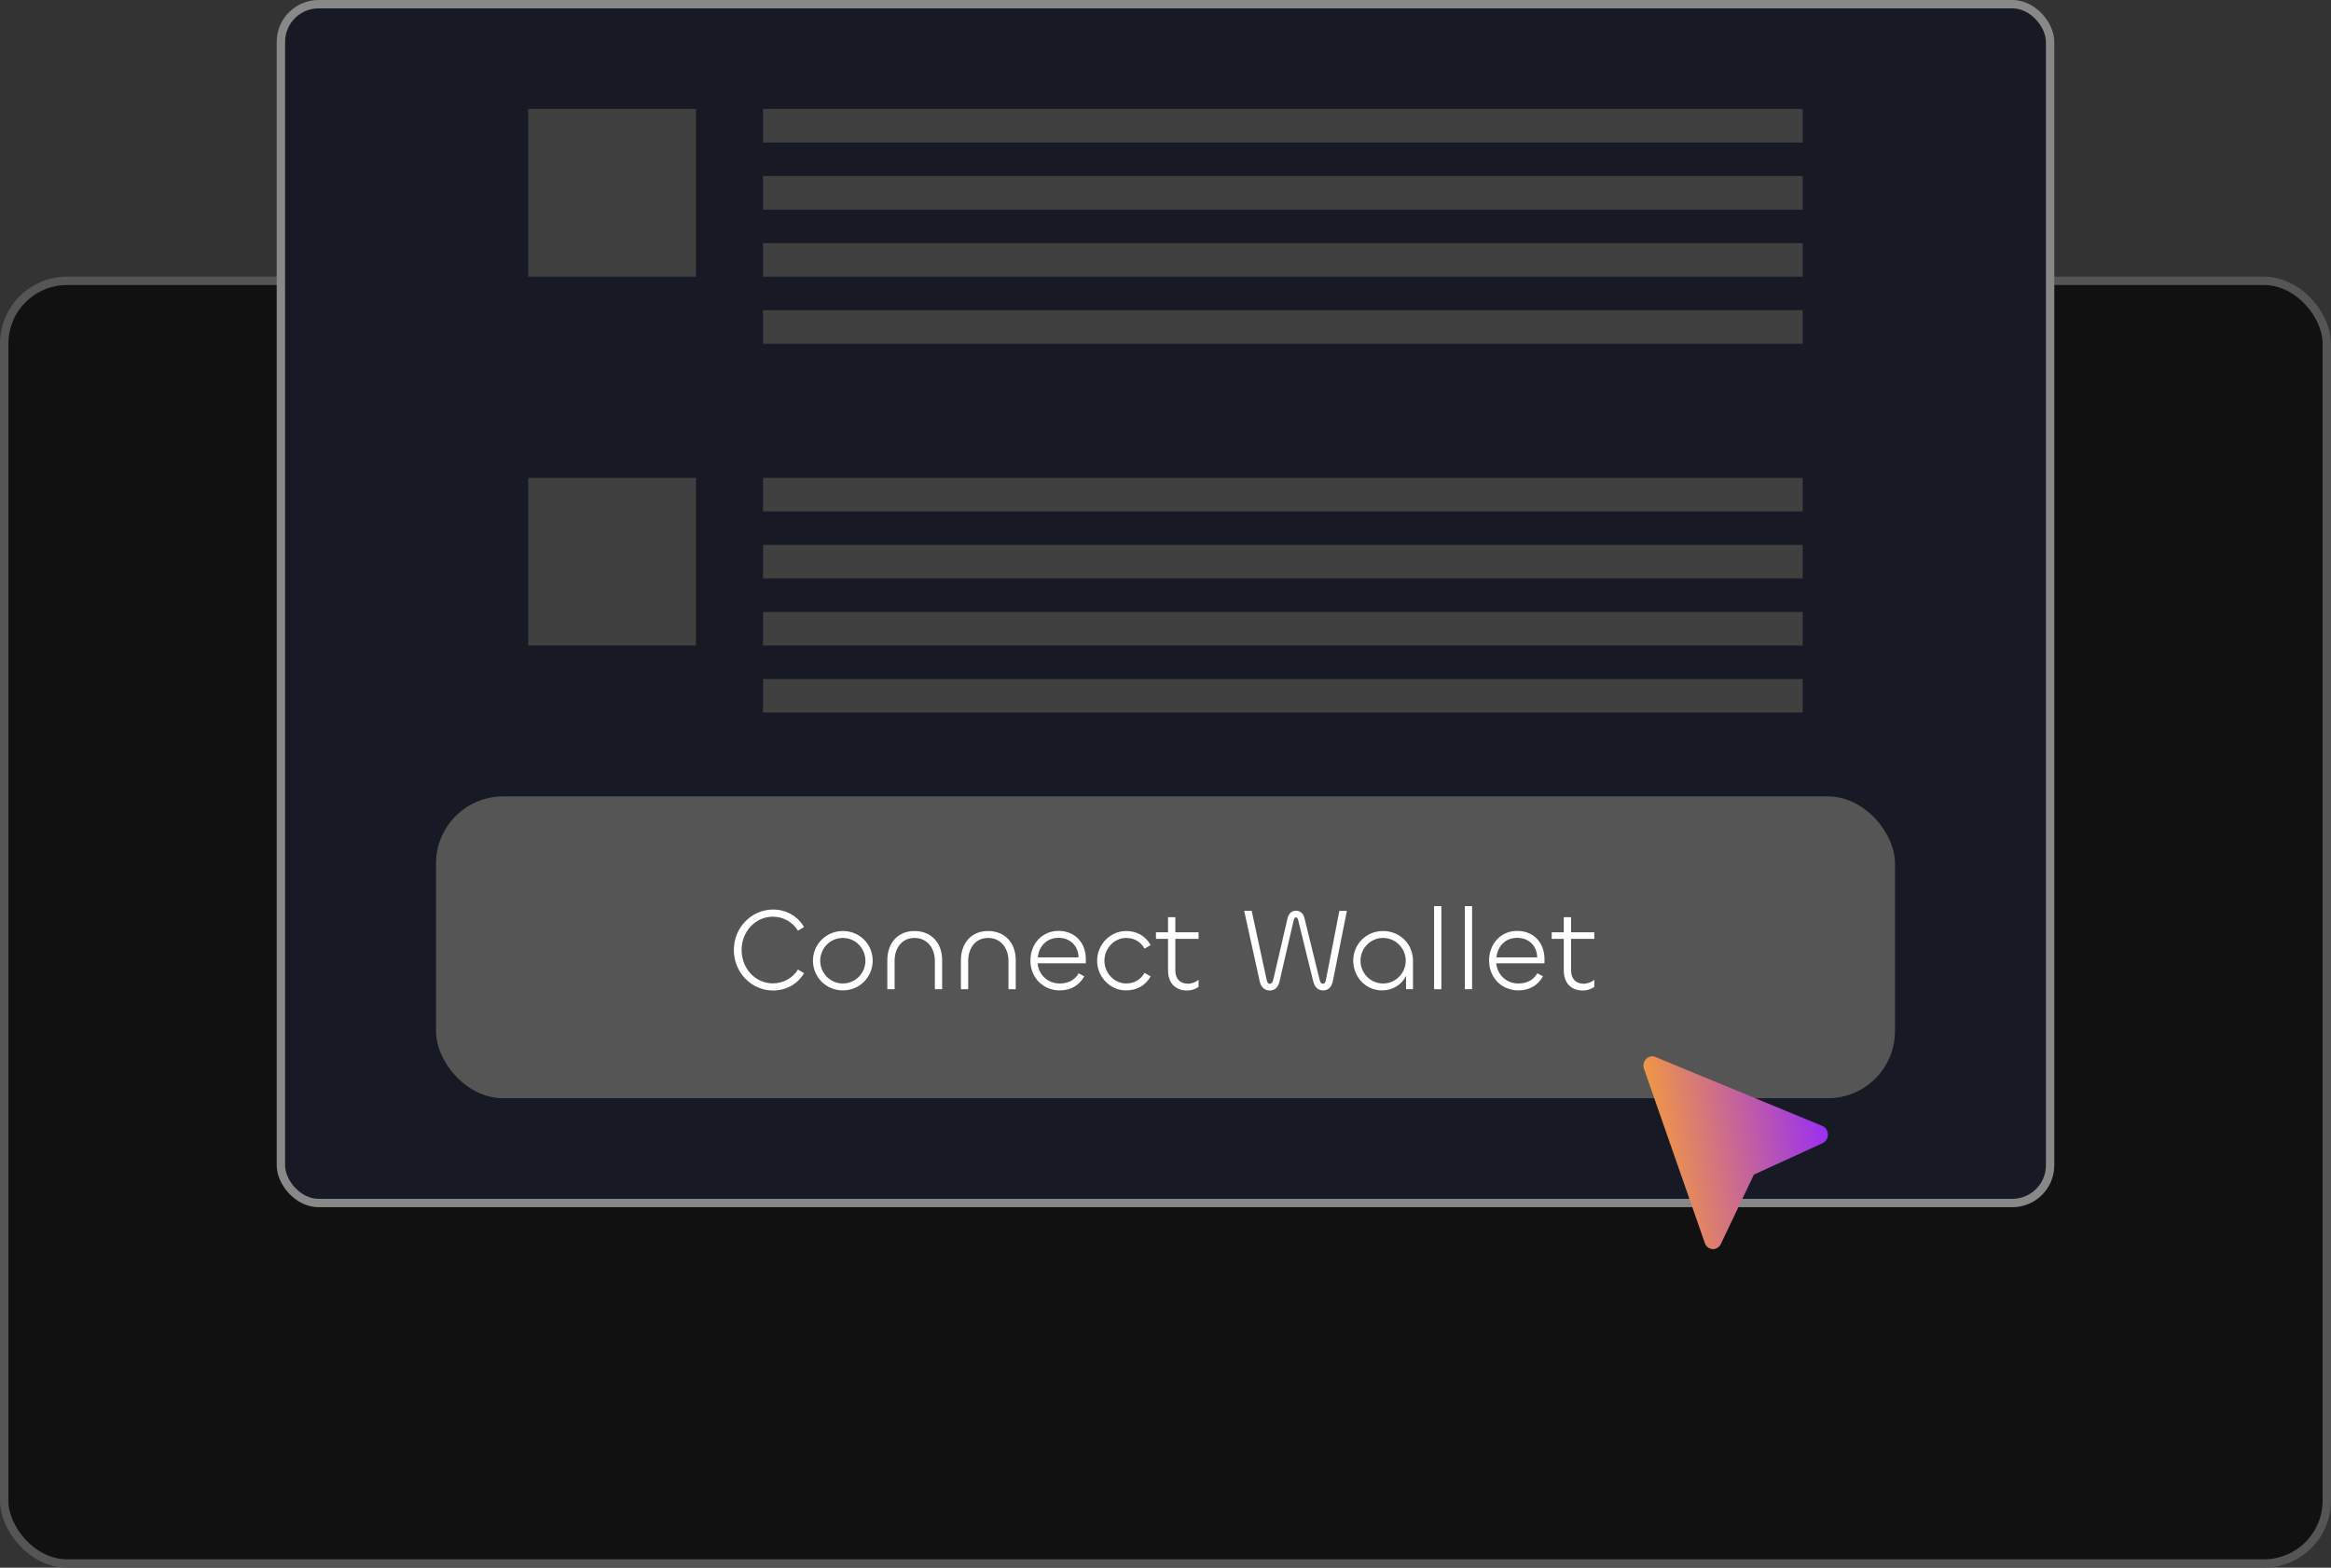 <svg width="278" height="187" viewBox="0 0 278 187" fill="none" xmlns="http://www.w3.org/2000/svg">
<rect x="0" y="0" width="278" height="187" fill="#333333" stroke="none"/>
<rect x="0.5" y="33.5" width="277" height="153" rx="7.5" fill="#111111" stroke="#555555"/>
<rect x="33.5" y="0.5" width="211" height="143" rx="4.5" fill="#171A25"/>
<rect x="33.5" y="0.5" width="211" height="143" rx="4.5" stroke="#888888"/>
<rect x="52" y="95" width="174" height="36" rx="8" fill="#555555"/>
<path d="M92.196 118.154C89.634 118.154 87.52 116.012 87.52 113.31C87.52 110.636 89.634 108.494 92.196 108.494C93.764 108.494 95.15 109.292 95.892 110.58L95.164 111.014C94.534 109.978 93.414 109.348 92.168 109.348C90.124 109.348 88.444 111.098 88.444 113.31C88.444 115.55 90.11 117.3 92.168 117.3C93.414 117.3 94.534 116.684 95.164 115.648L95.892 116.082C95.15 117.37 93.764 118.154 92.196 118.154ZM100.523 118.14C98.507 118.14 96.953 116.544 96.953 114.584C96.953 112.638 98.535 111.056 100.523 111.056C102.553 111.056 104.079 112.652 104.079 114.584C104.079 116.544 102.525 118.14 100.523 118.14ZM100.523 117.314C102.021 117.314 103.211 116.082 103.211 114.598C103.211 113.114 102.021 111.882 100.523 111.882C99.011 111.882 97.821 113.114 97.821 114.598C97.821 116.082 99.011 117.314 100.523 117.314ZM109.058 111.882C107.518 111.882 106.692 113.156 106.692 114.598V118H105.824V114.528C105.824 112.568 107.014 111.056 109.058 111.056C111.144 111.056 112.362 112.554 112.362 114.514V118H111.494V114.612C111.494 113.156 110.64 111.882 109.058 111.882ZM117.835 111.882C116.295 111.882 115.469 113.156 115.469 114.598V118H114.601V114.528C114.601 112.568 115.791 111.056 117.835 111.056C119.921 111.056 121.139 112.554 121.139 114.514V118H120.271V114.612C120.271 113.156 119.417 111.882 117.835 111.882ZM126.389 118.14C124.387 118.14 122.889 116.614 122.889 114.584C122.889 112.624 124.247 111.042 126.235 111.042C128.209 111.042 129.497 112.456 129.497 114.388V114.906H123.743C123.883 116.292 124.947 117.314 126.389 117.314C127.313 117.314 128.153 116.964 128.643 116.096L129.315 116.46C128.699 117.58 127.635 118.14 126.389 118.14ZM123.771 114.206H128.629C128.601 112.792 127.607 111.868 126.235 111.868C124.821 111.868 123.897 112.89 123.771 114.206ZM134.304 118.14C132.428 118.154 130.846 116.558 130.846 114.598C130.846 112.638 132.428 111.056 134.304 111.056C135.508 111.056 136.6 111.588 137.23 112.736L136.502 113.156C136.012 112.288 135.214 111.882 134.304 111.882C132.904 111.882 131.714 113.114 131.714 114.598C131.714 116.082 132.904 117.314 134.304 117.314C135.214 117.314 136.012 116.908 136.502 116.054L137.23 116.46C136.6 117.608 135.508 118.14 134.304 118.14ZM141.586 118.154C140.144 118.154 139.304 117.216 139.304 115.774V111.994H137.862V111.21H139.304V109.404H140.172V111.21H142.944V111.994H140.172V115.746C140.172 116.754 140.76 117.342 141.656 117.342C142.146 117.342 142.608 117.16 142.944 116.88V117.72C142.594 117.986 142.09 118.154 141.586 118.154ZM150.245 117.104L148.383 108.648H149.279L151.057 116.852C151.127 117.188 151.239 117.356 151.435 117.356C151.631 117.356 151.771 117.202 151.855 116.852L153.549 109.558C153.689 108.928 154.081 108.634 154.557 108.634C155.047 108.634 155.425 108.914 155.579 109.544L157.371 116.838C157.455 117.174 157.553 117.342 157.777 117.342C157.987 117.342 158.085 117.16 158.141 116.838L159.737 108.648H160.633L158.967 116.992C158.827 117.678 158.477 118.14 157.819 118.14C157.161 118.14 156.797 117.776 156.601 116.992L154.823 109.754C154.767 109.516 154.697 109.432 154.557 109.432C154.431 109.432 154.347 109.516 154.291 109.754L152.583 117.132C152.429 117.79 151.995 118.154 151.435 118.154C150.861 118.154 150.399 117.79 150.245 117.104ZM164.833 118.14C162.873 118.14 161.389 116.544 161.389 114.584C161.389 112.652 162.915 111.056 164.945 111.056C166.947 111.056 168.515 112.596 168.515 114.584V118H167.689V116.418C167.171 117.44 166.121 118.14 164.833 118.14ZM164.945 117.314C166.457 117.314 167.647 116.082 167.647 114.598C167.647 113.114 166.457 111.882 164.945 111.882C163.447 111.882 162.257 113.114 162.257 114.598C162.257 116.082 163.447 117.314 164.945 117.314ZM171.032 108.088H171.9V118H171.032V108.088ZM174.696 108.088H175.564V118H174.696V108.088ZM181.09 118.14C179.088 118.14 177.59 116.614 177.59 114.584C177.59 112.624 178.948 111.042 180.936 111.042C182.91 111.042 184.198 112.456 184.198 114.388V114.906H178.444C178.584 116.292 179.648 117.314 181.09 117.314C182.014 117.314 182.854 116.964 183.344 116.096L184.016 116.46C183.4 117.58 182.336 118.14 181.09 118.14ZM178.472 114.206H183.33C183.302 112.792 182.308 111.868 180.936 111.868C179.522 111.868 178.598 112.89 178.472 114.206ZM188.781 118.154C187.339 118.154 186.499 117.216 186.499 115.774V111.994H185.057V111.21H186.499V109.404H187.367V111.21H190.139V111.994H187.367V115.746C187.367 116.754 187.955 117.342 188.851 117.342C189.341 117.342 189.803 117.16 190.139 116.88V117.72C189.789 117.986 189.285 118.154 188.781 118.154Z" fill="white"/>
<rect x="63" y="13" width="20" height="20" fill="#404040"/>
<rect x="91" y="13" width="124" height="4" fill="#404040"/>
<rect x="91" y="21" width="124" height="4" fill="#404040"/>
<rect x="91" y="29" width="124" height="4" fill="#404040"/>
<rect x="91" y="37" width="124" height="4" fill="#404040"/>
<rect x="63" y="57" width="20" height="20" fill="#404040"/>
<rect x="91" y="57" width="124" height="4" fill="#404040"/>
<rect x="91" y="65" width="124" height="4" fill="#404040"/>
<rect x="91" y="73" width="124" height="4" fill="#404040"/>
<rect x="91" y="81" width="124" height="4" fill="#404040"/>
<path d="M209.172 140.115L205.263 148.328C205.1 148.728 204.731 148.992 204.319 149C204.312 149 204.312 149 204.305 149C203.9 149 203.531 148.751 203.354 148.366L196.101 127.593C195.91 127.163 195.995 126.657 196.314 126.325C196.626 125.993 197.102 125.902 197.506 126.114L217.41 134.338C217.786 134.534 218.02 134.957 217.999 135.402C217.977 135.847 217.701 136.24 217.303 136.391L209.172 140.115Z" fill="url(#paint0_linear_551_1896)"/>
<defs>
<linearGradient id="paint0_linear_551_1896" x1="218" y1="126" x2="192.816" y2="130.285" gradientUnits="userSpaceOnUse">
<stop stop-color="#9327FF"/>
<stop offset="1" stop-color="#FFA927"/>
</linearGradient>
</defs>
</svg>
